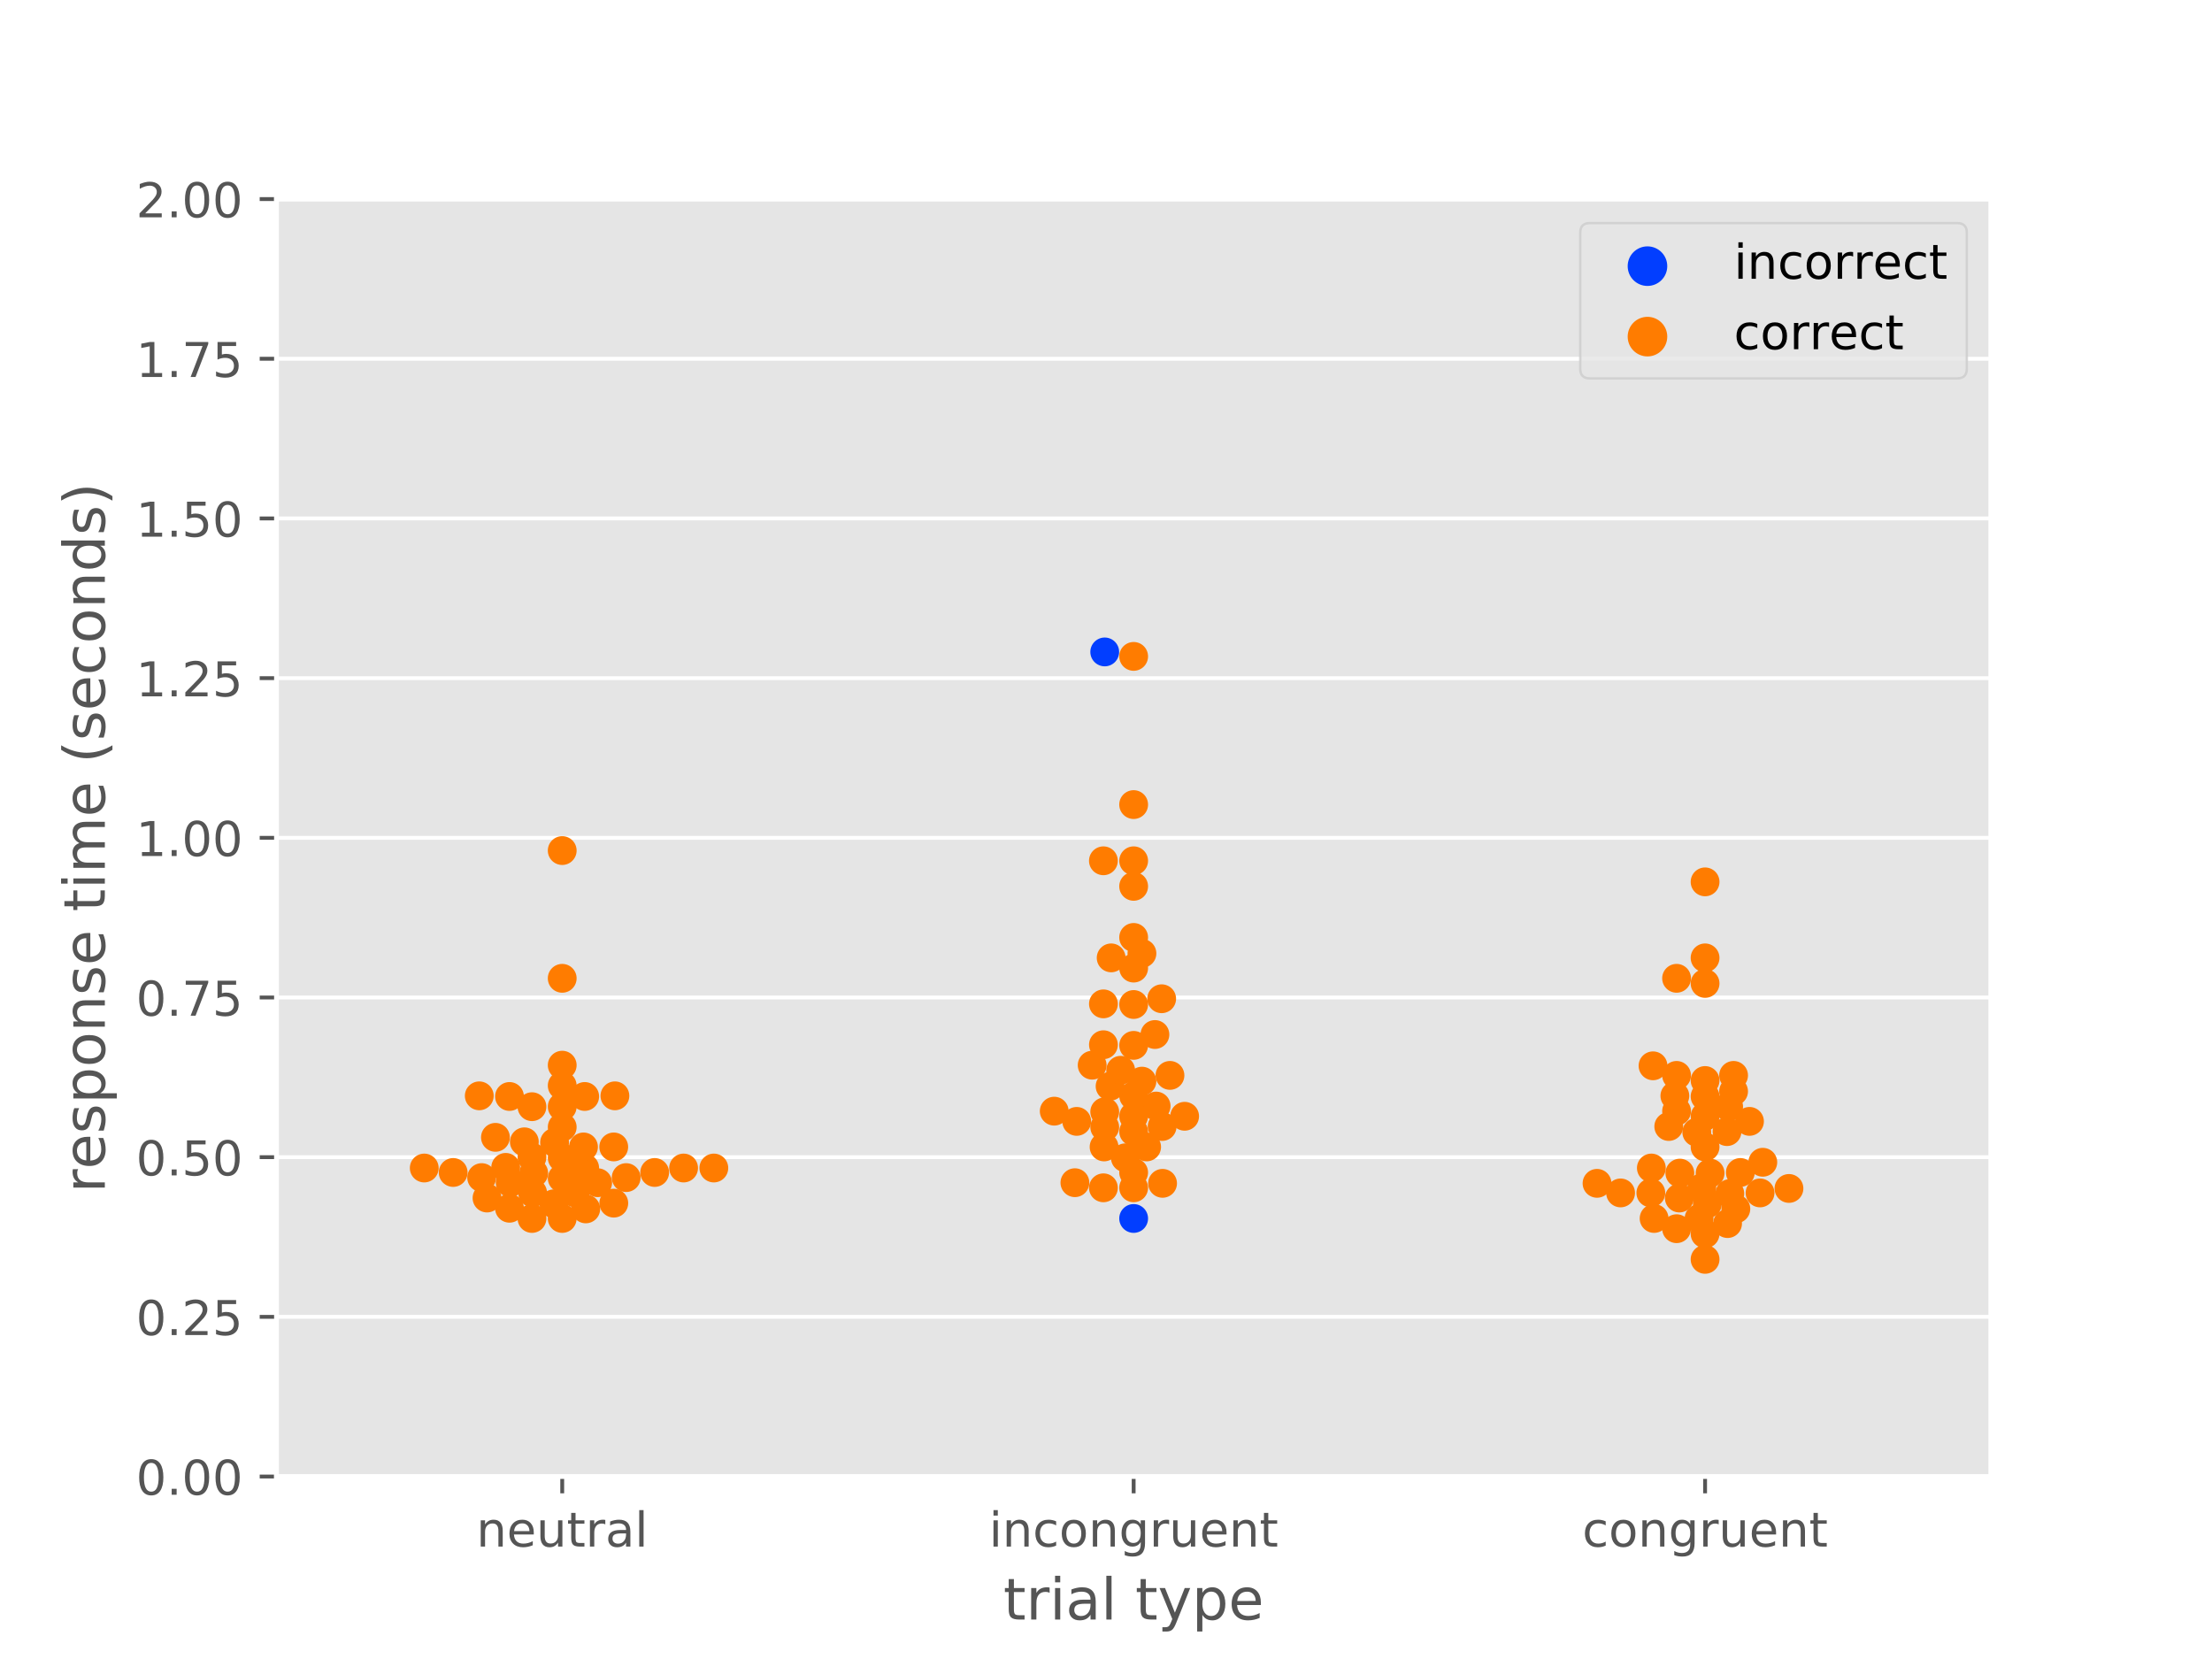 <?xml version="1.0" encoding="utf-8" standalone="no"?>
<!DOCTYPE svg PUBLIC "-//W3C//DTD SVG 1.1//EN"
  "http://www.w3.org/Graphics/SVG/1.1/DTD/svg11.dtd">
<!-- Created with matplotlib (https://matplotlib.org/) -->
<svg height="345.6pt" version="1.1" viewBox="0 0 460.8 345.6" width="460.8pt" xmlns="http://www.w3.org/2000/svg" xmlns:xlink="http://www.w3.org/1999/xlink">
 <defs>
  <style type="text/css">
*{stroke-linecap:butt;stroke-linejoin:round;}
  </style>
 </defs>
 <g id="figure_1">
  <g id="patch_1">
   <path d="M 0 345.6 
L 460.8 345.6 
L 460.8 0 
L 0 0 
z
" style="fill:#ffffff;"/>
  </g>
  <g id="axes_1">
   <g id="patch_2">
    <path d="M 57.6 307.584 
L 414.72 307.584 
L 414.72 41.472 
L 57.6 41.472 
z
" style="fill:#e5e5e5;"/>
   </g>
   <g id="matplotlib.axis_1">
    <g id="xtick_1">
     <g id="line2d_1">
      <defs>
       <path d="M 0 0 
L 0 3.5 
" id="m07c2ea50a4" style="stroke:#555555;stroke-width:0.8;"/>
      </defs>
      <g>
       <use style="fill:#555555;stroke:#555555;stroke-width:0.8;" x="117.12" xlink:href="#m07c2ea50a4" y="307.584"/>
      </g>
     </g>
     <g id="text_1">
      <!-- neutral -->
      <defs>
       <path d="M 54.891 33.016 
L 54.891 0 
L 45.906 0 
L 45.906 32.719 
Q 45.906 40.484 42.875 44.328 
Q 39.844 48.188 33.797 48.188 
Q 26.516 48.188 22.312 43.547 
Q 18.109 38.922 18.109 30.906 
L 18.109 0 
L 9.078 0 
L 9.078 54.688 
L 18.109 54.688 
L 18.109 46.188 
Q 21.344 51.125 25.703 53.562 
Q 30.078 56 35.797 56 
Q 45.219 56 50.047 50.172 
Q 54.891 44.344 54.891 33.016 
z
" id="DejaVuSans-110"/>
       <path d="M 56.203 29.594 
L 56.203 25.203 
L 14.891 25.203 
Q 15.484 15.922 20.484 11.062 
Q 25.484 6.203 34.422 6.203 
Q 39.594 6.203 44.453 7.469 
Q 49.312 8.734 54.109 11.281 
L 54.109 2.781 
Q 49.266 0.734 44.188 -0.344 
Q 39.109 -1.422 33.891 -1.422 
Q 20.797 -1.422 13.156 6.188 
Q 5.516 13.812 5.516 26.812 
Q 5.516 40.234 12.766 48.109 
Q 20.016 56 32.328 56 
Q 43.359 56 49.781 48.891 
Q 56.203 41.797 56.203 29.594 
z
M 47.219 32.234 
Q 47.125 39.594 43.094 43.984 
Q 39.062 48.391 32.422 48.391 
Q 24.906 48.391 20.391 44.141 
Q 15.875 39.891 15.188 32.172 
z
" id="DejaVuSans-101"/>
       <path d="M 8.5 21.578 
L 8.5 54.688 
L 17.484 54.688 
L 17.484 21.922 
Q 17.484 14.156 20.5 10.266 
Q 23.531 6.391 29.594 6.391 
Q 36.859 6.391 41.078 11.031 
Q 45.312 15.672 45.312 23.688 
L 45.312 54.688 
L 54.297 54.688 
L 54.297 0 
L 45.312 0 
L 45.312 8.406 
Q 42.047 3.422 37.719 1 
Q 33.406 -1.422 27.688 -1.422 
Q 18.266 -1.422 13.375 4.438 
Q 8.5 10.297 8.5 21.578 
z
M 31.109 56 
z
" id="DejaVuSans-117"/>
       <path d="M 18.312 70.219 
L 18.312 54.688 
L 36.812 54.688 
L 36.812 47.703 
L 18.312 47.703 
L 18.312 18.016 
Q 18.312 11.328 20.141 9.422 
Q 21.969 7.516 27.594 7.516 
L 36.812 7.516 
L 36.812 0 
L 27.594 0 
Q 17.188 0 13.234 3.875 
Q 9.281 7.766 9.281 18.016 
L 9.281 47.703 
L 2.688 47.703 
L 2.688 54.688 
L 9.281 54.688 
L 9.281 70.219 
z
" id="DejaVuSans-116"/>
       <path d="M 41.109 46.297 
Q 39.594 47.172 37.812 47.578 
Q 36.031 48 33.891 48 
Q 26.266 48 22.188 43.047 
Q 18.109 38.094 18.109 28.812 
L 18.109 0 
L 9.078 0 
L 9.078 54.688 
L 18.109 54.688 
L 18.109 46.188 
Q 20.953 51.172 25.484 53.578 
Q 30.031 56 36.531 56 
Q 37.453 56 38.578 55.875 
Q 39.703 55.766 41.062 55.516 
z
" id="DejaVuSans-114"/>
       <path d="M 34.281 27.484 
Q 23.391 27.484 19.188 25 
Q 14.984 22.516 14.984 16.5 
Q 14.984 11.719 18.141 8.906 
Q 21.297 6.109 26.703 6.109 
Q 34.188 6.109 38.703 11.406 
Q 43.219 16.703 43.219 25.484 
L 43.219 27.484 
z
M 52.203 31.203 
L 52.203 0 
L 43.219 0 
L 43.219 8.297 
Q 40.141 3.328 35.547 0.953 
Q 30.953 -1.422 24.312 -1.422 
Q 15.922 -1.422 10.953 3.297 
Q 6 8.016 6 15.922 
Q 6 25.141 12.172 29.828 
Q 18.359 34.516 30.609 34.516 
L 43.219 34.516 
L 43.219 35.406 
Q 43.219 41.609 39.141 45 
Q 35.062 48.391 27.688 48.391 
Q 23 48.391 18.547 47.266 
Q 14.109 46.141 10.016 43.891 
L 10.016 52.203 
Q 14.938 54.109 19.578 55.047 
Q 24.219 56 28.609 56 
Q 40.484 56 46.344 49.844 
Q 52.203 43.703 52.203 31.203 
z
" id="DejaVuSans-97"/>
       <path d="M 9.422 75.984 
L 18.406 75.984 
L 18.406 0 
L 9.422 0 
z
" id="DejaVuSans-108"/>
      </defs>
      <g style="fill:#555555;" transform="translate(99.237 322.182)scale(0.1 -0.1)">
       <use xlink:href="#DejaVuSans-110"/>
       <use x="63.379" xlink:href="#DejaVuSans-101"/>
       <use x="124.902" xlink:href="#DejaVuSans-117"/>
       <use x="188.281" xlink:href="#DejaVuSans-116"/>
       <use x="227.49" xlink:href="#DejaVuSans-114"/>
       <use x="268.604" xlink:href="#DejaVuSans-97"/>
       <use x="329.883" xlink:href="#DejaVuSans-108"/>
      </g>
     </g>
    </g>
    <g id="xtick_2">
     <g id="line2d_2">
      <g>
       <use style="fill:#555555;stroke:#555555;stroke-width:0.8;" x="236.16" xlink:href="#m07c2ea50a4" y="307.584"/>
      </g>
     </g>
     <g id="text_2">
      <!-- incongruent -->
      <defs>
       <path d="M 9.422 54.688 
L 18.406 54.688 
L 18.406 0 
L 9.422 0 
z
M 9.422 75.984 
L 18.406 75.984 
L 18.406 64.594 
L 9.422 64.594 
z
" id="DejaVuSans-105"/>
       <path d="M 48.781 52.594 
L 48.781 44.188 
Q 44.969 46.297 41.141 47.344 
Q 37.312 48.391 33.406 48.391 
Q 24.656 48.391 19.812 42.844 
Q 14.984 37.312 14.984 27.297 
Q 14.984 17.281 19.812 11.734 
Q 24.656 6.203 33.406 6.203 
Q 37.312 6.203 41.141 7.25 
Q 44.969 8.297 48.781 10.406 
L 48.781 2.094 
Q 45.016 0.344 40.984 -0.531 
Q 36.969 -1.422 32.422 -1.422 
Q 20.062 -1.422 12.781 6.344 
Q 5.516 14.109 5.516 27.297 
Q 5.516 40.672 12.859 48.328 
Q 20.219 56 33.016 56 
Q 37.156 56 41.109 55.141 
Q 45.062 54.297 48.781 52.594 
z
" id="DejaVuSans-99"/>
       <path d="M 30.609 48.391 
Q 23.391 48.391 19.188 42.75 
Q 14.984 37.109 14.984 27.297 
Q 14.984 17.484 19.156 11.844 
Q 23.344 6.203 30.609 6.203 
Q 37.797 6.203 41.984 11.859 
Q 46.188 17.531 46.188 27.297 
Q 46.188 37.016 41.984 42.703 
Q 37.797 48.391 30.609 48.391 
z
M 30.609 56 
Q 42.328 56 49.016 48.375 
Q 55.719 40.766 55.719 27.297 
Q 55.719 13.875 49.016 6.219 
Q 42.328 -1.422 30.609 -1.422 
Q 18.844 -1.422 12.172 6.219 
Q 5.516 13.875 5.516 27.297 
Q 5.516 40.766 12.172 48.375 
Q 18.844 56 30.609 56 
z
" id="DejaVuSans-111"/>
       <path d="M 45.406 27.984 
Q 45.406 37.75 41.375 43.109 
Q 37.359 48.484 30.078 48.484 
Q 22.859 48.484 18.828 43.109 
Q 14.797 37.75 14.797 27.984 
Q 14.797 18.266 18.828 12.891 
Q 22.859 7.516 30.078 7.516 
Q 37.359 7.516 41.375 12.891 
Q 45.406 18.266 45.406 27.984 
z
M 54.391 6.781 
Q 54.391 -7.172 48.188 -13.984 
Q 42 -20.797 29.203 -20.797 
Q 24.469 -20.797 20.266 -20.094 
Q 16.062 -19.391 12.109 -17.922 
L 12.109 -9.188 
Q 16.062 -11.328 19.922 -12.344 
Q 23.781 -13.375 27.781 -13.375 
Q 36.625 -13.375 41.016 -8.766 
Q 45.406 -4.156 45.406 5.172 
L 45.406 9.625 
Q 42.625 4.781 38.281 2.391 
Q 33.938 0 27.875 0 
Q 17.828 0 11.672 7.656 
Q 5.516 15.328 5.516 27.984 
Q 5.516 40.672 11.672 48.328 
Q 17.828 56 27.875 56 
Q 33.938 56 38.281 53.609 
Q 42.625 51.219 45.406 46.391 
L 45.406 54.688 
L 54.391 54.688 
z
" id="DejaVuSans-103"/>
      </defs>
      <g style="fill:#555555;" transform="translate(206.021 322.182)scale(0.1 -0.1)">
       <use xlink:href="#DejaVuSans-105"/>
       <use x="27.783" xlink:href="#DejaVuSans-110"/>
       <use x="91.162" xlink:href="#DejaVuSans-99"/>
       <use x="146.143" xlink:href="#DejaVuSans-111"/>
       <use x="207.324" xlink:href="#DejaVuSans-110"/>
       <use x="270.703" xlink:href="#DejaVuSans-103"/>
       <use x="334.18" xlink:href="#DejaVuSans-114"/>
       <use x="375.293" xlink:href="#DejaVuSans-117"/>
       <use x="438.672" xlink:href="#DejaVuSans-101"/>
       <use x="500.195" xlink:href="#DejaVuSans-110"/>
       <use x="563.574" xlink:href="#DejaVuSans-116"/>
      </g>
     </g>
    </g>
    <g id="xtick_3">
     <g id="line2d_3">
      <g>
       <use style="fill:#555555;stroke:#555555;stroke-width:0.8;" x="355.2" xlink:href="#m07c2ea50a4" y="307.584"/>
      </g>
     </g>
     <g id="text_3">
      <!-- congruent -->
      <g style="fill:#555555;" transform="translate(329.619 322.182)scale(0.1 -0.1)">
       <use xlink:href="#DejaVuSans-99"/>
       <use x="54.98" xlink:href="#DejaVuSans-111"/>
       <use x="116.162" xlink:href="#DejaVuSans-110"/>
       <use x="179.541" xlink:href="#DejaVuSans-103"/>
       <use x="243.018" xlink:href="#DejaVuSans-114"/>
       <use x="284.131" xlink:href="#DejaVuSans-117"/>
       <use x="347.51" xlink:href="#DejaVuSans-101"/>
       <use x="409.033" xlink:href="#DejaVuSans-110"/>
       <use x="472.412" xlink:href="#DejaVuSans-116"/>
      </g>
     </g>
    </g>
    <g id="text_4">
     <!-- trial type -->
     <defs>
      <path id="DejaVuSans-32"/>
      <path d="M 32.172 -5.078 
Q 28.375 -14.844 24.75 -17.812 
Q 21.141 -20.797 15.094 -20.797 
L 7.906 -20.797 
L 7.906 -13.281 
L 13.188 -13.281 
Q 16.891 -13.281 18.938 -11.516 
Q 21 -9.766 23.484 -3.219 
L 25.094 0.875 
L 2.984 54.688 
L 12.5 54.688 
L 29.594 11.922 
L 46.688 54.688 
L 56.203 54.688 
z
" id="DejaVuSans-121"/>
      <path d="M 18.109 8.203 
L 18.109 -20.797 
L 9.078 -20.797 
L 9.078 54.688 
L 18.109 54.688 
L 18.109 46.391 
Q 20.953 51.266 25.266 53.625 
Q 29.594 56 35.594 56 
Q 45.562 56 51.781 48.094 
Q 58.016 40.188 58.016 27.297 
Q 58.016 14.406 51.781 6.484 
Q 45.562 -1.422 35.594 -1.422 
Q 29.594 -1.422 25.266 0.953 
Q 20.953 3.328 18.109 8.203 
z
M 48.688 27.297 
Q 48.688 37.203 44.609 42.844 
Q 40.531 48.484 33.406 48.484 
Q 26.266 48.484 22.188 42.844 
Q 18.109 37.203 18.109 27.297 
Q 18.109 17.391 22.188 11.75 
Q 26.266 6.109 33.406 6.109 
Q 40.531 6.109 44.609 11.75 
Q 48.688 17.391 48.688 27.297 
z
" id="DejaVuSans-112"/>
     </defs>
     <g style="fill:#555555;" transform="translate(209.019 337.38)scale(0.12 -0.12)">
      <use xlink:href="#DejaVuSans-116"/>
      <use x="39.209" xlink:href="#DejaVuSans-114"/>
      <use x="80.322" xlink:href="#DejaVuSans-105"/>
      <use x="108.105" xlink:href="#DejaVuSans-97"/>
      <use x="169.385" xlink:href="#DejaVuSans-108"/>
      <use x="197.168" xlink:href="#DejaVuSans-32"/>
      <use x="228.955" xlink:href="#DejaVuSans-116"/>
      <use x="268.164" xlink:href="#DejaVuSans-121"/>
      <use x="327.344" xlink:href="#DejaVuSans-112"/>
      <use x="390.82" xlink:href="#DejaVuSans-101"/>
     </g>
    </g>
   </g>
   <g id="matplotlib.axis_2">
    <g id="ytick_1">
     <g id="line2d_4">
      <path clip-path="url(#pfb483f181b)" d="M 57.6 307.584 
L 414.72 307.584 
" style="fill:none;stroke:#ffffff;stroke-linecap:square;stroke-width:0.8;"/>
     </g>
     <g id="line2d_5">
      <defs>
       <path d="M 0 0 
L -3.5 0 
" id="m5b59334e2a" style="stroke:#555555;stroke-width:0.8;"/>
      </defs>
      <g>
       <use style="fill:#555555;stroke:#555555;stroke-width:0.8;" x="57.6" xlink:href="#m5b59334e2a" y="307.584"/>
      </g>
     </g>
     <g id="text_5">
      <!-- 0.00 -->
      <defs>
       <path d="M 31.781 66.406 
Q 24.172 66.406 20.328 58.906 
Q 16.5 51.422 16.5 36.375 
Q 16.5 21.391 20.328 13.891 
Q 24.172 6.391 31.781 6.391 
Q 39.453 6.391 43.281 13.891 
Q 47.125 21.391 47.125 36.375 
Q 47.125 51.422 43.281 58.906 
Q 39.453 66.406 31.781 66.406 
z
M 31.781 74.219 
Q 44.047 74.219 50.516 64.516 
Q 56.984 54.828 56.984 36.375 
Q 56.984 17.969 50.516 8.266 
Q 44.047 -1.422 31.781 -1.422 
Q 19.531 -1.422 13.062 8.266 
Q 6.594 17.969 6.594 36.375 
Q 6.594 54.828 13.062 64.516 
Q 19.531 74.219 31.781 74.219 
z
" id="DejaVuSans-48"/>
       <path d="M 10.688 12.406 
L 21 12.406 
L 21 0 
L 10.688 0 
z
" id="DejaVuSans-46"/>
      </defs>
      <g style="fill:#555555;" transform="translate(28.334 311.383)scale(0.1 -0.1)">
       <use xlink:href="#DejaVuSans-48"/>
       <use x="63.623" xlink:href="#DejaVuSans-46"/>
       <use x="95.41" xlink:href="#DejaVuSans-48"/>
       <use x="159.033" xlink:href="#DejaVuSans-48"/>
      </g>
     </g>
    </g>
    <g id="ytick_2">
     <g id="line2d_6">
      <path clip-path="url(#pfb483f181b)" d="M 57.6 274.32 
L 414.72 274.32 
" style="fill:none;stroke:#ffffff;stroke-linecap:square;stroke-width:0.8;"/>
     </g>
     <g id="line2d_7">
      <g>
       <use style="fill:#555555;stroke:#555555;stroke-width:0.8;" x="57.6" xlink:href="#m5b59334e2a" y="274.32"/>
      </g>
     </g>
     <g id="text_6">
      <!-- 0.25 -->
      <defs>
       <path d="M 19.188 8.297 
L 53.609 8.297 
L 53.609 0 
L 7.328 0 
L 7.328 8.297 
Q 12.938 14.109 22.625 23.891 
Q 32.328 33.688 34.812 36.531 
Q 39.547 41.844 41.422 45.531 
Q 43.312 49.219 43.312 52.781 
Q 43.312 58.594 39.234 62.25 
Q 35.156 65.922 28.609 65.922 
Q 23.969 65.922 18.812 64.312 
Q 13.672 62.703 7.812 59.422 
L 7.812 69.391 
Q 13.766 71.781 18.938 73 
Q 24.125 74.219 28.422 74.219 
Q 39.75 74.219 46.484 68.547 
Q 53.219 62.891 53.219 53.422 
Q 53.219 48.922 51.531 44.891 
Q 49.859 40.875 45.406 35.406 
Q 44.188 33.984 37.641 27.219 
Q 31.109 20.453 19.188 8.297 
z
" id="DejaVuSans-50"/>
       <path d="M 10.797 72.906 
L 49.516 72.906 
L 49.516 64.594 
L 19.828 64.594 
L 19.828 46.734 
Q 21.969 47.469 24.109 47.828 
Q 26.266 48.188 28.422 48.188 
Q 40.625 48.188 47.75 41.5 
Q 54.891 34.812 54.891 23.391 
Q 54.891 11.625 47.562 5.094 
Q 40.234 -1.422 26.906 -1.422 
Q 22.312 -1.422 17.547 -0.641 
Q 12.797 0.141 7.719 1.703 
L 7.719 11.625 
Q 12.109 9.234 16.797 8.062 
Q 21.484 6.891 26.703 6.891 
Q 35.156 6.891 40.078 11.328 
Q 45.016 15.766 45.016 23.391 
Q 45.016 31 40.078 35.438 
Q 35.156 39.891 26.703 39.891 
Q 22.75 39.891 18.812 39.016 
Q 14.891 38.141 10.797 36.281 
z
" id="DejaVuSans-53"/>
      </defs>
      <g style="fill:#555555;" transform="translate(28.334 278.119)scale(0.1 -0.1)">
       <use xlink:href="#DejaVuSans-48"/>
       <use x="63.623" xlink:href="#DejaVuSans-46"/>
       <use x="95.41" xlink:href="#DejaVuSans-50"/>
       <use x="159.033" xlink:href="#DejaVuSans-53"/>
      </g>
     </g>
    </g>
    <g id="ytick_3">
     <g id="line2d_8">
      <path clip-path="url(#pfb483f181b)" d="M 57.6 241.056 
L 414.72 241.056 
" style="fill:none;stroke:#ffffff;stroke-linecap:square;stroke-width:0.8;"/>
     </g>
     <g id="line2d_9">
      <g>
       <use style="fill:#555555;stroke:#555555;stroke-width:0.8;" x="57.6" xlink:href="#m5b59334e2a" y="241.056"/>
      </g>
     </g>
     <g id="text_7">
      <!-- 0.50 -->
      <g style="fill:#555555;" transform="translate(28.334 244.855)scale(0.1 -0.1)">
       <use xlink:href="#DejaVuSans-48"/>
       <use x="63.623" xlink:href="#DejaVuSans-46"/>
       <use x="95.41" xlink:href="#DejaVuSans-53"/>
       <use x="159.033" xlink:href="#DejaVuSans-48"/>
      </g>
     </g>
    </g>
    <g id="ytick_4">
     <g id="line2d_10">
      <path clip-path="url(#pfb483f181b)" d="M 57.6 207.792 
L 414.72 207.792 
" style="fill:none;stroke:#ffffff;stroke-linecap:square;stroke-width:0.8;"/>
     </g>
     <g id="line2d_11">
      <g>
       <use style="fill:#555555;stroke:#555555;stroke-width:0.8;" x="57.6" xlink:href="#m5b59334e2a" y="207.792"/>
      </g>
     </g>
     <g id="text_8">
      <!-- 0.75 -->
      <defs>
       <path d="M 8.203 72.906 
L 55.078 72.906 
L 55.078 68.703 
L 28.609 0 
L 18.312 0 
L 43.219 64.594 
L 8.203 64.594 
z
" id="DejaVuSans-55"/>
      </defs>
      <g style="fill:#555555;" transform="translate(28.334 211.591)scale(0.1 -0.1)">
       <use xlink:href="#DejaVuSans-48"/>
       <use x="63.623" xlink:href="#DejaVuSans-46"/>
       <use x="95.41" xlink:href="#DejaVuSans-55"/>
       <use x="159.033" xlink:href="#DejaVuSans-53"/>
      </g>
     </g>
    </g>
    <g id="ytick_5">
     <g id="line2d_12">
      <path clip-path="url(#pfb483f181b)" d="M 57.6 174.528 
L 414.72 174.528 
" style="fill:none;stroke:#ffffff;stroke-linecap:square;stroke-width:0.8;"/>
     </g>
     <g id="line2d_13">
      <g>
       <use style="fill:#555555;stroke:#555555;stroke-width:0.8;" x="57.6" xlink:href="#m5b59334e2a" y="174.528"/>
      </g>
     </g>
     <g id="text_9">
      <!-- 1.00 -->
      <defs>
       <path d="M 12.406 8.297 
L 28.516 8.297 
L 28.516 63.922 
L 10.984 60.406 
L 10.984 69.391 
L 28.422 72.906 
L 38.281 72.906 
L 38.281 8.297 
L 54.391 8.297 
L 54.391 0 
L 12.406 0 
z
" id="DejaVuSans-49"/>
      </defs>
      <g style="fill:#555555;" transform="translate(28.334 178.327)scale(0.1 -0.1)">
       <use xlink:href="#DejaVuSans-49"/>
       <use x="63.623" xlink:href="#DejaVuSans-46"/>
       <use x="95.41" xlink:href="#DejaVuSans-48"/>
       <use x="159.033" xlink:href="#DejaVuSans-48"/>
      </g>
     </g>
    </g>
    <g id="ytick_6">
     <g id="line2d_14">
      <path clip-path="url(#pfb483f181b)" d="M 57.6 141.264 
L 414.72 141.264 
" style="fill:none;stroke:#ffffff;stroke-linecap:square;stroke-width:0.8;"/>
     </g>
     <g id="line2d_15">
      <g>
       <use style="fill:#555555;stroke:#555555;stroke-width:0.8;" x="57.6" xlink:href="#m5b59334e2a" y="141.264"/>
      </g>
     </g>
     <g id="text_10">
      <!-- 1.25 -->
      <g style="fill:#555555;" transform="translate(28.334 145.063)scale(0.1 -0.1)">
       <use xlink:href="#DejaVuSans-49"/>
       <use x="63.623" xlink:href="#DejaVuSans-46"/>
       <use x="95.41" xlink:href="#DejaVuSans-50"/>
       <use x="159.033" xlink:href="#DejaVuSans-53"/>
      </g>
     </g>
    </g>
    <g id="ytick_7">
     <g id="line2d_16">
      <path clip-path="url(#pfb483f181b)" d="M 57.6 108 
L 414.72 108 
" style="fill:none;stroke:#ffffff;stroke-linecap:square;stroke-width:0.8;"/>
     </g>
     <g id="line2d_17">
      <g>
       <use style="fill:#555555;stroke:#555555;stroke-width:0.8;" x="57.6" xlink:href="#m5b59334e2a" y="108"/>
      </g>
     </g>
     <g id="text_11">
      <!-- 1.50 -->
      <g style="fill:#555555;" transform="translate(28.334 111.799)scale(0.1 -0.1)">
       <use xlink:href="#DejaVuSans-49"/>
       <use x="63.623" xlink:href="#DejaVuSans-46"/>
       <use x="95.41" xlink:href="#DejaVuSans-53"/>
       <use x="159.033" xlink:href="#DejaVuSans-48"/>
      </g>
     </g>
    </g>
    <g id="ytick_8">
     <g id="line2d_18">
      <path clip-path="url(#pfb483f181b)" d="M 57.6 74.736 
L 414.72 74.736 
" style="fill:none;stroke:#ffffff;stroke-linecap:square;stroke-width:0.8;"/>
     </g>
     <g id="line2d_19">
      <g>
       <use style="fill:#555555;stroke:#555555;stroke-width:0.8;" x="57.6" xlink:href="#m5b59334e2a" y="74.736"/>
      </g>
     </g>
     <g id="text_12">
      <!-- 1.75 -->
      <g style="fill:#555555;" transform="translate(28.334 78.535)scale(0.1 -0.1)">
       <use xlink:href="#DejaVuSans-49"/>
       <use x="63.623" xlink:href="#DejaVuSans-46"/>
       <use x="95.41" xlink:href="#DejaVuSans-55"/>
       <use x="159.033" xlink:href="#DejaVuSans-53"/>
      </g>
     </g>
    </g>
    <g id="ytick_9">
     <g id="line2d_20">
      <path clip-path="url(#pfb483f181b)" d="M 57.6 41.472 
L 414.72 41.472 
" style="fill:none;stroke:#ffffff;stroke-linecap:square;stroke-width:0.8;"/>
     </g>
     <g id="line2d_21">
      <g>
       <use style="fill:#555555;stroke:#555555;stroke-width:0.8;" x="57.6" xlink:href="#m5b59334e2a" y="41.472"/>
      </g>
     </g>
     <g id="text_13">
      <!-- 2.00 -->
      <g style="fill:#555555;" transform="translate(28.334 45.271)scale(0.1 -0.1)">
       <use xlink:href="#DejaVuSans-50"/>
       <use x="63.623" xlink:href="#DejaVuSans-46"/>
       <use x="95.41" xlink:href="#DejaVuSans-48"/>
       <use x="159.033" xlink:href="#DejaVuSans-48"/>
      </g>
     </g>
    </g>
    <g id="text_14">
     <!-- response time (seconds) -->
     <defs>
      <path d="M 44.281 53.078 
L 44.281 44.578 
Q 40.484 46.531 36.375 47.5 
Q 32.281 48.484 27.875 48.484 
Q 21.188 48.484 17.844 46.438 
Q 14.5 44.391 14.5 40.281 
Q 14.5 37.156 16.891 35.375 
Q 19.281 33.594 26.516 31.984 
L 29.594 31.297 
Q 39.156 29.25 43.188 25.516 
Q 47.219 21.781 47.219 15.094 
Q 47.219 7.469 41.188 3.016 
Q 35.156 -1.422 24.609 -1.422 
Q 20.219 -1.422 15.453 -0.562 
Q 10.688 0.297 5.422 2 
L 5.422 11.281 
Q 10.406 8.688 15.234 7.391 
Q 20.062 6.109 24.812 6.109 
Q 31.156 6.109 34.562 8.281 
Q 37.984 10.453 37.984 14.406 
Q 37.984 18.062 35.516 20.016 
Q 33.062 21.969 24.703 23.781 
L 21.578 24.516 
Q 13.234 26.266 9.516 29.906 
Q 5.812 33.547 5.812 39.891 
Q 5.812 47.609 11.281 51.797 
Q 16.75 56 26.812 56 
Q 31.781 56 36.172 55.266 
Q 40.578 54.547 44.281 53.078 
z
" id="DejaVuSans-115"/>
      <path d="M 52 44.188 
Q 55.375 50.25 60.062 53.125 
Q 64.75 56 71.094 56 
Q 79.641 56 84.281 50.016 
Q 88.922 44.047 88.922 33.016 
L 88.922 0 
L 79.891 0 
L 79.891 32.719 
Q 79.891 40.578 77.094 44.375 
Q 74.312 48.188 68.609 48.188 
Q 61.625 48.188 57.562 43.547 
Q 53.516 38.922 53.516 30.906 
L 53.516 0 
L 44.484 0 
L 44.484 32.719 
Q 44.484 40.625 41.703 44.406 
Q 38.922 48.188 33.109 48.188 
Q 26.219 48.188 22.156 43.531 
Q 18.109 38.875 18.109 30.906 
L 18.109 0 
L 9.078 0 
L 9.078 54.688 
L 18.109 54.688 
L 18.109 46.188 
Q 21.188 51.219 25.484 53.609 
Q 29.781 56 35.688 56 
Q 41.656 56 45.828 52.969 
Q 50 49.953 52 44.188 
z
" id="DejaVuSans-109"/>
      <path d="M 31 75.875 
Q 24.469 64.656 21.281 53.656 
Q 18.109 42.672 18.109 31.391 
Q 18.109 20.125 21.312 9.062 
Q 24.516 -2 31 -13.188 
L 23.188 -13.188 
Q 15.875 -1.703 12.234 9.375 
Q 8.594 20.453 8.594 31.391 
Q 8.594 42.281 12.203 53.312 
Q 15.828 64.359 23.188 75.875 
z
" id="DejaVuSans-40"/>
      <path d="M 45.406 46.391 
L 45.406 75.984 
L 54.391 75.984 
L 54.391 0 
L 45.406 0 
L 45.406 8.203 
Q 42.578 3.328 38.25 0.953 
Q 33.938 -1.422 27.875 -1.422 
Q 17.969 -1.422 11.734 6.484 
Q 5.516 14.406 5.516 27.297 
Q 5.516 40.188 11.734 48.094 
Q 17.969 56 27.875 56 
Q 33.938 56 38.25 53.625 
Q 42.578 51.266 45.406 46.391 
z
M 14.797 27.297 
Q 14.797 17.391 18.875 11.75 
Q 22.953 6.109 30.078 6.109 
Q 37.203 6.109 41.297 11.75 
Q 45.406 17.391 45.406 27.297 
Q 45.406 37.203 41.297 42.844 
Q 37.203 48.484 30.078 48.484 
Q 22.953 48.484 18.875 42.844 
Q 14.797 37.203 14.797 27.297 
z
" id="DejaVuSans-100"/>
      <path d="M 8.016 75.875 
L 15.828 75.875 
Q 23.141 64.359 26.781 53.312 
Q 30.422 42.281 30.422 31.391 
Q 30.422 20.453 26.781 9.375 
Q 23.141 -1.703 15.828 -13.188 
L 8.016 -13.188 
Q 14.5 -2 17.703 9.062 
Q 20.906 20.125 20.906 31.391 
Q 20.906 42.672 17.703 53.656 
Q 14.5 64.656 8.016 75.875 
z
" id="DejaVuSans-41"/>
     </defs>
     <g style="fill:#555555;" transform="translate(21.839 248.486)rotate(-90)scale(0.12 -0.12)">
      <use xlink:href="#DejaVuSans-114"/>
      <use x="41.082" xlink:href="#DejaVuSans-101"/>
      <use x="102.605" xlink:href="#DejaVuSans-115"/>
      <use x="154.705" xlink:href="#DejaVuSans-112"/>
      <use x="218.182" xlink:href="#DejaVuSans-111"/>
      <use x="279.363" xlink:href="#DejaVuSans-110"/>
      <use x="342.742" xlink:href="#DejaVuSans-115"/>
      <use x="394.842" xlink:href="#DejaVuSans-101"/>
      <use x="456.365" xlink:href="#DejaVuSans-32"/>
      <use x="488.152" xlink:href="#DejaVuSans-116"/>
      <use x="527.361" xlink:href="#DejaVuSans-105"/>
      <use x="555.145" xlink:href="#DejaVuSans-109"/>
      <use x="652.557" xlink:href="#DejaVuSans-101"/>
      <use x="714.08" xlink:href="#DejaVuSans-32"/>
      <use x="745.867" xlink:href="#DejaVuSans-40"/>
      <use x="784.881" xlink:href="#DejaVuSans-115"/>
      <use x="836.98" xlink:href="#DejaVuSans-101"/>
      <use x="898.504" xlink:href="#DejaVuSans-99"/>
      <use x="953.484" xlink:href="#DejaVuSans-111"/>
      <use x="1014.666" xlink:href="#DejaVuSans-110"/>
      <use x="1078.045" xlink:href="#DejaVuSans-100"/>
      <use x="1141.521" xlink:href="#DejaVuSans-115"/>
      <use x="1193.621" xlink:href="#DejaVuSans-41"/>
     </g>
    </g>
   </g>
   <g id="PathCollection_1"/>
   <g id="PathCollection_2"/>
   <g id="patch_3">
    <path d="M 57.6 307.584 
L 57.6 41.472 
" style="fill:none;stroke:#ffffff;stroke-linecap:square;stroke-linejoin:miter;"/>
   </g>
   <g id="patch_4">
    <path d="M 414.72 307.584 
L 414.72 41.472 
" style="fill:none;stroke:#ffffff;stroke-linecap:square;stroke-linejoin:miter;"/>
   </g>
   <g id="patch_5">
    <path d="M 57.6 307.584 
L 414.72 307.584 
" style="fill:none;stroke:#ffffff;stroke-linecap:square;stroke-linejoin:miter;"/>
   </g>
   <g id="patch_6">
    <path d="M 57.6 41.472 
L 414.72 41.472 
" style="fill:none;stroke:#ffffff;stroke-linecap:square;stroke-linejoin:miter;"/>
   </g>
   <g id="PathCollection_3">
    <defs>
     <path d="M 0 3 
C 0.796 3 1.559 2.684 2.121 2.121 
C 2.684 1.559 3 0.796 3 0 
C 3 -0.796 2.684 -1.559 2.121 -2.121 
C 1.559 -2.684 0.796 -3 0 -3 
C -0.796 -3 -1.559 -2.684 -2.121 -2.121 
C -2.684 -1.559 -3 -0.796 -3 0 
C -3 0.796 -2.684 1.559 -2.121 2.121 
C -1.559 2.684 -0.796 3 0 3 
z
" id="C0_0_b1b68a35f0"/>
    </defs>
    <g clip-path="url(#pfb483f181b)">
     <use style="fill:#ff7c00;" x="117.12" xlink:href="#C0_0_b1b68a35f0" y="253.829"/>
    </g>
    <g clip-path="url(#pfb483f181b)">
     <use style="fill:#ff7c00;" x="110.82" xlink:href="#C0_0_b1b68a35f0" y="253.829"/>
    </g>
    <g clip-path="url(#pfb483f181b)">
     <use style="fill:#ff7c00;" x="122.027" xlink:href="#C0_0_b1b68a35f0" y="251.834"/>
    </g>
    <g clip-path="url(#pfb483f181b)">
     <use style="fill:#ff7c00;" x="106.137" xlink:href="#C0_0_b1b68a35f0" y="251.7"/>
    </g>
    <g clip-path="url(#pfb483f181b)">
     <use style="fill:#ff7c00;" x="115.392" xlink:href="#C0_0_b1b68a35f0" y="250.769"/>
    </g>
    <g clip-path="url(#pfb483f181b)">
     <use style="fill:#ff7c00;" x="127.864" xlink:href="#C0_0_b1b68a35f0" y="250.636"/>
    </g>
    <g clip-path="url(#pfb483f181b)">
     <use style="fill:#ff7c00;" x="101.455" xlink:href="#C0_0_b1b68a35f0" y="249.572"/>
    </g>
    <g clip-path="url(#pfb483f181b)">
     <use style="fill:#ff7c00;" x="119.824" xlink:href="#C0_0_b1b68a35f0" y="248.507"/>
    </g>
    <g clip-path="url(#pfb483f181b)">
     <use style="fill:#ff7c00;" x="110.961" xlink:href="#C0_0_b1b68a35f0" y="248.507"/>
    </g>
    <g clip-path="url(#pfb483f181b)">
     <use style="fill:#ff7c00;" x="124.506" xlink:href="#C0_0_b1b68a35f0" y="246.378"/>
    </g>
    <g clip-path="url(#pfb483f181b)">
     <use style="fill:#ff7c00;" x="106.278" xlink:href="#C0_0_b1b68a35f0" y="246.378"/>
    </g>
    <g clip-path="url(#pfb483f181b)">
     <use style="fill:#ff7c00;" x="117.12" xlink:href="#C0_0_b1b68a35f0" y="245.447"/>
    </g>
    <g clip-path="url(#pfb483f181b)">
     <use style="fill:#ff7c00;" x="130.444" xlink:href="#C0_0_b1b68a35f0" y="245.314"/>
    </g>
    <g clip-path="url(#pfb483f181b)">
     <use style="fill:#ff7c00;" x="100.341" xlink:href="#C0_0_b1b68a35f0" y="245.314"/>
    </g>
    <g clip-path="url(#pfb483f181b)">
     <use style="fill:#ff7c00;" x="111.185" xlink:href="#C0_0_b1b68a35f0" y="244.382"/>
    </g>
    <g clip-path="url(#pfb483f181b)">
     <use style="fill:#ff7c00;" x="136.381" xlink:href="#C0_0_b1b68a35f0" y="244.249"/>
    </g>
    <g clip-path="url(#pfb483f181b)">
     <use style="fill:#ff7c00;" x="94.404" xlink:href="#C0_0_b1b68a35f0" y="244.249"/>
    </g>
    <g clip-path="url(#pfb483f181b)">
     <use style="fill:#ff7c00;" x="121.803" xlink:href="#C0_0_b1b68a35f0" y="243.318"/>
    </g>
    <g clip-path="url(#pfb483f181b)">
     <use style="fill:#ff7c00;" x="142.405" xlink:href="#C0_0_b1b68a35f0" y="243.318"/>
    </g>
    <g clip-path="url(#pfb483f181b)">
     <use style="fill:#ff7c00;" x="88.38" xlink:href="#C0_0_b1b68a35f0" y="243.318"/>
    </g>
    <g clip-path="url(#pfb483f181b)">
     <use style="fill:#ff7c00;" x="148.705" xlink:href="#C0_0_b1b68a35f0" y="243.318"/>
    </g>
    <g clip-path="url(#pfb483f181b)">
     <use style="fill:#ff7c00;" x="105.348" xlink:href="#C0_0_b1b68a35f0" y="243.185"/>
    </g>
    <g clip-path="url(#pfb483f181b)">
     <use style="fill:#ff7c00;" x="117.12" xlink:href="#C0_0_b1b68a35f0" y="241.189"/>
    </g>
    <g clip-path="url(#pfb483f181b)">
     <use style="fill:#ff7c00;" x="110.826" xlink:href="#C0_0_b1b68a35f0" y="241.056"/>
    </g>
    <g clip-path="url(#pfb483f181b)">
     <use style="fill:#ff7c00;" x="121.551" xlink:href="#C0_0_b1b68a35f0" y="238.927"/>
    </g>
    <g clip-path="url(#pfb483f181b)">
     <use style="fill:#ff7c00;" x="127.851" xlink:href="#C0_0_b1b68a35f0" y="238.927"/>
    </g>
    <g clip-path="url(#pfb483f181b)">
     <use style="fill:#ff7c00;" x="115.527" xlink:href="#C0_0_b1b68a35f0" y="237.996"/>
    </g>
    <g clip-path="url(#pfb483f181b)">
     <use style="fill:#ff7c00;" x="109.233" xlink:href="#C0_0_b1b68a35f0" y="237.863"/>
    </g>
    <g clip-path="url(#pfb483f181b)">
     <use style="fill:#ff7c00;" x="103.209" xlink:href="#C0_0_b1b68a35f0" y="236.931"/>
    </g>
    <g clip-path="url(#pfb483f181b)">
     <use style="fill:#ff7c00;" x="117.12" xlink:href="#C0_0_b1b68a35f0" y="234.802"/>
    </g>
    <g clip-path="url(#pfb483f181b)">
     <use style="fill:#ff7c00;" x="117.12" xlink:href="#C0_0_b1b68a35f0" y="230.545"/>
    </g>
    <g clip-path="url(#pfb483f181b)">
     <use style="fill:#ff7c00;" x="110.82" xlink:href="#C0_0_b1b68a35f0" y="230.545"/>
    </g>
    <g clip-path="url(#pfb483f181b)">
     <use style="fill:#ff7c00;" x="121.803" xlink:href="#C0_0_b1b68a35f0" y="228.416"/>
    </g>
    <g clip-path="url(#pfb483f181b)">
     <use style="fill:#ff7c00;" x="106.137" xlink:href="#C0_0_b1b68a35f0" y="228.416"/>
    </g>
    <g clip-path="url(#pfb483f181b)">
     <use style="fill:#ff7c00;" x="128.097" xlink:href="#C0_0_b1b68a35f0" y="228.283"/>
    </g>
    <g clip-path="url(#pfb483f181b)">
     <use style="fill:#ff7c00;" x="99.843" xlink:href="#C0_0_b1b68a35f0" y="228.283"/>
    </g>
    <g clip-path="url(#pfb483f181b)">
     <use style="fill:#ff7c00;" x="117.12" xlink:href="#C0_0_b1b68a35f0" y="226.154"/>
    </g>
    <g clip-path="url(#pfb483f181b)">
     <use style="fill:#ff7c00;" x="117.12" xlink:href="#C0_0_b1b68a35f0" y="221.896"/>
    </g>
    <g clip-path="url(#pfb483f181b)">
     <use style="fill:#ff7c00;" x="117.12" xlink:href="#C0_0_b1b68a35f0" y="203.8"/>
    </g>
    <g clip-path="url(#pfb483f181b)">
     <use style="fill:#ff7c00;" x="117.12" xlink:href="#C0_0_b1b68a35f0" y="177.189"/>
    </g>
   </g>
   <g id="PathCollection_4">
    <defs>
     <path d="M 0 3 
C 0.796 3 1.559 2.684 2.121 2.121 
C 2.684 1.559 3 0.796 3 0 
C 3 -0.796 2.684 -1.559 2.121 -2.121 
C 1.559 -2.684 0.796 -3 0 -3 
C -0.796 -3 -1.559 -2.684 -2.121 -2.121 
C -2.684 -1.559 -3 -0.796 -3 0 
C -3 0.796 -2.684 1.559 -2.121 2.121 
C -1.559 2.684 -0.796 3 0 3 
z
" id="C1_0_d6e9eb5a70"/>
    </defs>
    <g clip-path="url(#pfb483f181b)">
     <use style="fill:#023eff;" x="236.16" xlink:href="#C1_0_d6e9eb5a70" y="253.829"/>
    </g>
    <g clip-path="url(#pfb483f181b)">
     <use style="fill:#ff7c00;" x="236.16" xlink:href="#C1_0_d6e9eb5a70" y="247.443"/>
    </g>
    <g clip-path="url(#pfb483f181b)">
     <use style="fill:#ff7c00;" x="229.86" xlink:href="#C1_0_d6e9eb5a70" y="247.443"/>
    </g>
    <g clip-path="url(#pfb483f181b)">
     <use style="fill:#ff7c00;" x="242.184" xlink:href="#C1_0_d6e9eb5a70" y="246.511"/>
    </g>
    <g clip-path="url(#pfb483f181b)">
     <use style="fill:#ff7c00;" x="223.923" xlink:href="#C1_0_d6e9eb5a70" y="246.378"/>
    </g>
    <g clip-path="url(#pfb483f181b)">
     <use style="fill:#ff7c00;" x="236.16" xlink:href="#C1_0_d6e9eb5a70" y="244.249"/>
    </g>
    <g clip-path="url(#pfb483f181b)">
     <use style="fill:#ff7c00;" x="234.432" xlink:href="#C1_0_d6e9eb5a70" y="241.189"/>
    </g>
    <g clip-path="url(#pfb483f181b)">
     <use style="fill:#ff7c00;" x="238.864" xlink:href="#C1_0_d6e9eb5a70" y="238.927"/>
    </g>
    <g clip-path="url(#pfb483f181b)">
     <use style="fill:#ff7c00;" x="230.001" xlink:href="#C1_0_d6e9eb5a70" y="238.927"/>
    </g>
    <g clip-path="url(#pfb483f181b)">
     <use style="fill:#ff7c00;" x="236.16" xlink:href="#C1_0_d6e9eb5a70" y="235.734"/>
    </g>
    <g clip-path="url(#pfb483f181b)">
     <use style="fill:#ff7c00;" x="230.136" xlink:href="#C1_0_d6e9eb5a70" y="234.802"/>
    </g>
    <g clip-path="url(#pfb483f181b)">
     <use style="fill:#ff7c00;" x="242.097" xlink:href="#C1_0_d6e9eb5a70" y="234.669"/>
    </g>
    <g clip-path="url(#pfb483f181b)">
     <use style="fill:#ff7c00;" x="224.299" xlink:href="#C1_0_d6e9eb5a70" y="233.605"/>
    </g>
    <g clip-path="url(#pfb483f181b)">
     <use style="fill:#ff7c00;" x="236.16" xlink:href="#C1_0_d6e9eb5a70" y="232.54"/>
    </g>
    <g clip-path="url(#pfb483f181b)">
     <use style="fill:#ff7c00;" x="246.78" xlink:href="#C1_0_d6e9eb5a70" y="232.54"/>
    </g>
    <g clip-path="url(#pfb483f181b)">
     <use style="fill:#ff7c00;" x="230.136" xlink:href="#C1_0_d6e9eb5a70" y="231.609"/>
    </g>
    <g clip-path="url(#pfb483f181b)">
     <use style="fill:#ff7c00;" x="219.616" xlink:href="#C1_0_d6e9eb5a70" y="231.476"/>
    </g>
    <g clip-path="url(#pfb483f181b)">
     <use style="fill:#ff7c00;" x="240.843" xlink:href="#C1_0_d6e9eb5a70" y="230.412"/>
    </g>
    <g clip-path="url(#pfb483f181b)">
     <use style="fill:#ff7c00;" x="236.16" xlink:href="#C1_0_d6e9eb5a70" y="228.283"/>
    </g>
    <g clip-path="url(#pfb483f181b)">
     <use style="fill:#ff7c00;" x="231.253" xlink:href="#C1_0_d6e9eb5a70" y="226.287"/>
    </g>
    <g clip-path="url(#pfb483f181b)">
     <use style="fill:#ff7c00;" x="237.888" xlink:href="#C1_0_d6e9eb5a70" y="225.222"/>
    </g>
    <g clip-path="url(#pfb483f181b)">
     <use style="fill:#ff7c00;" x="243.725" xlink:href="#C1_0_d6e9eb5a70" y="224.025"/>
    </g>
    <g clip-path="url(#pfb483f181b)">
     <use style="fill:#ff7c00;" x="233.456" xlink:href="#C1_0_d6e9eb5a70" y="222.96"/>
    </g>
    <g clip-path="url(#pfb483f181b)">
     <use style="fill:#ff7c00;" x="227.519" xlink:href="#C1_0_d6e9eb5a70" y="221.896"/>
    </g>
    <g clip-path="url(#pfb483f181b)">
     <use style="fill:#ff7c00;" x="236.16" xlink:href="#C1_0_d6e9eb5a70" y="217.771"/>
    </g>
    <g clip-path="url(#pfb483f181b)">
     <use style="fill:#ff7c00;" x="229.866" xlink:href="#C1_0_d6e9eb5a70" y="217.638"/>
    </g>
    <g clip-path="url(#pfb483f181b)">
     <use style="fill:#ff7c00;" x="240.591" xlink:href="#C1_0_d6e9eb5a70" y="215.509"/>
    </g>
    <g clip-path="url(#pfb483f181b)">
     <use style="fill:#ff7c00;" x="236.16" xlink:href="#C1_0_d6e9eb5a70" y="209.256"/>
    </g>
    <g clip-path="url(#pfb483f181b)">
     <use style="fill:#ff7c00;" x="229.866" xlink:href="#C1_0_d6e9eb5a70" y="209.123"/>
    </g>
    <g clip-path="url(#pfb483f181b)">
     <use style="fill:#ff7c00;" x="241.997" xlink:href="#C1_0_d6e9eb5a70" y="208.058"/>
    </g>
    <g clip-path="url(#pfb483f181b)">
     <use style="fill:#ff7c00;" x="236.16" xlink:href="#C1_0_d6e9eb5a70" y="201.671"/>
    </g>
    <g clip-path="url(#pfb483f181b)">
     <use style="fill:#ff7c00;" x="231.477" xlink:href="#C1_0_d6e9eb5a70" y="199.543"/>
    </g>
    <g clip-path="url(#pfb483f181b)">
     <use style="fill:#ff7c00;" x="237.888" xlink:href="#C1_0_d6e9eb5a70" y="198.611"/>
    </g>
    <g clip-path="url(#pfb483f181b)">
     <use style="fill:#ff7c00;" x="236.16" xlink:href="#C1_0_d6e9eb5a70" y="195.285"/>
    </g>
    <g clip-path="url(#pfb483f181b)">
     <use style="fill:#ff7c00;" x="236.16" xlink:href="#C1_0_d6e9eb5a70" y="184.64"/>
    </g>
    <g clip-path="url(#pfb483f181b)">
     <use style="fill:#ff7c00;" x="236.16" xlink:href="#C1_0_d6e9eb5a70" y="179.318"/>
    </g>
    <g clip-path="url(#pfb483f181b)">
     <use style="fill:#ff7c00;" x="229.86" xlink:href="#C1_0_d6e9eb5a70" y="179.318"/>
    </g>
    <g clip-path="url(#pfb483f181b)">
     <use style="fill:#ff7c00;" x="236.16" xlink:href="#C1_0_d6e9eb5a70" y="167.609"/>
    </g>
    <g clip-path="url(#pfb483f181b)">
     <use style="fill:#ff7c00;" x="236.16" xlink:href="#C1_0_d6e9eb5a70" y="136.74"/>
    </g>
    <g clip-path="url(#pfb483f181b)">
     <use style="fill:#023eff;" x="230.136" xlink:href="#C1_0_d6e9eb5a70" y="135.809"/>
    </g>
   </g>
   <g id="PathCollection_5">
    <defs>
     <path d="M 0 3 
C 0.796 3 1.559 2.684 2.121 2.121 
C 2.684 1.559 3 0.796 3 0 
C 3 -0.796 2.684 -1.559 2.121 -2.121 
C 1.559 -2.684 0.796 -3 0 -3 
C -0.796 -3 -1.559 -2.684 -2.121 -2.121 
C -2.684 -1.559 -3 -0.796 -3 0 
C -3 0.796 -2.684 1.559 -2.121 2.121 
C -1.559 2.684 -0.796 3 0 3 
z
" id="C2_0_3e335e84f6"/>
    </defs>
    <g clip-path="url(#pfb483f181b)">
     <use style="fill:#ff7c00;" x="355.2" xlink:href="#C2_0_3e335e84f6" y="262.345"/>
    </g>
    <g clip-path="url(#pfb483f181b)">
     <use style="fill:#ff7c00;" x="355.2" xlink:href="#C2_0_3e335e84f6" y="257.023"/>
    </g>
    <g clip-path="url(#pfb483f181b)">
     <use style="fill:#ff7c00;" x="349.263" xlink:href="#C2_0_3e335e84f6" y="255.958"/>
    </g>
    <g clip-path="url(#pfb483f181b)">
     <use style="fill:#ff7c00;" x="359.883" xlink:href="#C2_0_3e335e84f6" y="254.894"/>
    </g>
    <g clip-path="url(#pfb483f181b)">
     <use style="fill:#ff7c00;" x="353.946" xlink:href="#C2_0_3e335e84f6" y="253.829"/>
    </g>
    <g clip-path="url(#pfb483f181b)">
     <use style="fill:#ff7c00;" x="344.58" xlink:href="#C2_0_3e335e84f6" y="253.829"/>
    </g>
    <g clip-path="url(#pfb483f181b)">
     <use style="fill:#ff7c00;" x="361.61" xlink:href="#C2_0_3e335e84f6" y="251.834"/>
    </g>
    <g clip-path="url(#pfb483f181b)">
     <use style="fill:#ff7c00;" x="355.673" xlink:href="#C2_0_3e335e84f6" y="250.769"/>
    </g>
    <g clip-path="url(#pfb483f181b)">
     <use style="fill:#ff7c00;" x="349.836" xlink:href="#C2_0_3e335e84f6" y="249.572"/>
    </g>
    <g clip-path="url(#pfb483f181b)">
     <use style="fill:#ff7c00;" x="360.356" xlink:href="#C2_0_3e335e84f6" y="248.64"/>
    </g>
    <g clip-path="url(#pfb483f181b)">
     <use style="fill:#ff7c00;" x="343.899" xlink:href="#C2_0_3e335e84f6" y="248.507"/>
    </g>
    <g clip-path="url(#pfb483f181b)">
     <use style="fill:#ff7c00;" x="366.65" xlink:href="#C2_0_3e335e84f6" y="248.507"/>
    </g>
    <g clip-path="url(#pfb483f181b)">
     <use style="fill:#ff7c00;" x="337.599" xlink:href="#C2_0_3e335e84f6" y="248.507"/>
    </g>
    <g clip-path="url(#pfb483f181b)">
     <use style="fill:#ff7c00;" x="372.674" xlink:href="#C2_0_3e335e84f6" y="247.576"/>
    </g>
    <g clip-path="url(#pfb483f181b)">
     <use style="fill:#ff7c00;" x="354.519" xlink:href="#C2_0_3e335e84f6" y="247.443"/>
    </g>
    <g clip-path="url(#pfb483f181b)">
     <use style="fill:#ff7c00;" x="332.692" xlink:href="#C2_0_3e335e84f6" y="246.511"/>
    </g>
    <g clip-path="url(#pfb483f181b)">
     <use style="fill:#ff7c00;" x="356.246" xlink:href="#C2_0_3e335e84f6" y="244.382"/>
    </g>
    <g clip-path="url(#pfb483f181b)">
     <use style="fill:#ff7c00;" x="349.946" xlink:href="#C2_0_3e335e84f6" y="244.382"/>
    </g>
    <g clip-path="url(#pfb483f181b)">
     <use style="fill:#ff7c00;" x="362.541" xlink:href="#C2_0_3e335e84f6" y="244.249"/>
    </g>
    <g clip-path="url(#pfb483f181b)">
     <use style="fill:#ff7c00;" x="344.009" xlink:href="#C2_0_3e335e84f6" y="243.318"/>
    </g>
    <g clip-path="url(#pfb483f181b)">
     <use style="fill:#ff7c00;" x="367.224" xlink:href="#C2_0_3e335e84f6" y="242.12"/>
    </g>
    <g clip-path="url(#pfb483f181b)">
     <use style="fill:#ff7c00;" x="355.2" xlink:href="#C2_0_3e335e84f6" y="238.927"/>
    </g>
    <g clip-path="url(#pfb483f181b)">
     <use style="fill:#ff7c00;" x="353.472" xlink:href="#C2_0_3e335e84f6" y="235.867"/>
    </g>
    <g clip-path="url(#pfb483f181b)">
     <use style="fill:#ff7c00;" x="359.767" xlink:href="#C2_0_3e335e84f6" y="235.734"/>
    </g>
    <g clip-path="url(#pfb483f181b)">
     <use style="fill:#ff7c00;" x="347.635" xlink:href="#C2_0_3e335e84f6" y="234.669"/>
    </g>
    <g clip-path="url(#pfb483f181b)">
     <use style="fill:#ff7c00;" x="364.45" xlink:href="#C2_0_3e335e84f6" y="233.605"/>
    </g>
    <g clip-path="url(#pfb483f181b)">
     <use style="fill:#ff7c00;" x="355.2" xlink:href="#C2_0_3e335e84f6" y="232.54"/>
    </g>
    <g clip-path="url(#pfb483f181b)">
     <use style="fill:#ff7c00;" x="349.263" xlink:href="#C2_0_3e335e84f6" y="231.476"/>
    </g>
    <g clip-path="url(#pfb483f181b)">
     <use style="fill:#ff7c00;" x="360.107" xlink:href="#C2_0_3e335e84f6" y="230.545"/>
    </g>
    <g clip-path="url(#pfb483f181b)">
     <use style="fill:#ff7c00;" x="355.2" xlink:href="#C2_0_3e335e84f6" y="228.416"/>
    </g>
    <g clip-path="url(#pfb483f181b)">
     <use style="fill:#ff7c00;" x="348.906" xlink:href="#C2_0_3e335e84f6" y="228.283"/>
    </g>
    <g clip-path="url(#pfb483f181b)">
     <use style="fill:#ff7c00;" x="361.137" xlink:href="#C2_0_3e335e84f6" y="227.351"/>
    </g>
    <g clip-path="url(#pfb483f181b)">
     <use style="fill:#ff7c00;" x="355.2" xlink:href="#C2_0_3e335e84f6" y="225.089"/>
    </g>
    <g clip-path="url(#pfb483f181b)">
     <use style="fill:#ff7c00;" x="349.263" xlink:href="#C2_0_3e335e84f6" y="224.025"/>
    </g>
    <g clip-path="url(#pfb483f181b)">
     <use style="fill:#ff7c00;" x="361.137" xlink:href="#C2_0_3e335e84f6" y="224.025"/>
    </g>
    <g clip-path="url(#pfb483f181b)">
     <use style="fill:#ff7c00;" x="344.356" xlink:href="#C2_0_3e335e84f6" y="222.029"/>
    </g>
    <g clip-path="url(#pfb483f181b)">
     <use style="fill:#ff7c00;" x="355.2" xlink:href="#C2_0_3e335e84f6" y="204.865"/>
    </g>
    <g clip-path="url(#pfb483f181b)">
     <use style="fill:#ff7c00;" x="349.263" xlink:href="#C2_0_3e335e84f6" y="203.8"/>
    </g>
    <g clip-path="url(#pfb483f181b)">
     <use style="fill:#ff7c00;" x="355.2" xlink:href="#C2_0_3e335e84f6" y="199.543"/>
    </g>
    <g clip-path="url(#pfb483f181b)">
     <use style="fill:#ff7c00;" x="355.2" xlink:href="#C2_0_3e335e84f6" y="183.709"/>
    </g>
   </g>
   <g id="legend_1">
    <g id="patch_7">
     <path d="M 331.198 78.828 
L 407.72 78.828 
Q 409.72 78.828 409.72 76.828 
L 409.72 48.472 
Q 409.72 46.472 407.72 46.472 
L 331.198 46.472 
Q 329.198 46.472 329.198 48.472 
L 329.198 76.828 
Q 329.198 78.828 331.198 78.828 
z
" style="fill:#e5e5e5;opacity:0.8;stroke:#cccccc;stroke-linejoin:miter;stroke-width:0.5;"/>
    </g>
    <g id="PathCollection_6">
     <defs>
      <path d="M 0 3.873 
C 1.027 3.873 2.012 3.465 2.739 2.739 
C 3.465 2.012 3.873 1.027 3.873 0 
C 3.873 -1.027 3.465 -2.012 2.739 -2.739 
C 2.012 -3.465 1.027 -3.873 0 -3.873 
C -1.027 -3.873 -2.012 -3.465 -2.739 -2.739 
C -3.465 -2.012 -3.873 -1.027 -3.873 0 
C -3.873 1.027 -3.465 2.012 -2.739 2.739 
C -2.012 3.465 -1.027 3.873 0 3.873 
z
" id="ma1fdbfbbc5" style="stroke:#023eff;stroke-width:0.5;"/>
     </defs>
     <g>
      <use style="fill:#023eff;stroke:#023eff;stroke-width:0.5;" x="343.198" xlink:href="#ma1fdbfbbc5" y="55.445"/>
     </g>
    </g>
    <g id="text_15">
     <!-- incorrect -->
     <g transform="translate(361.198 58.07)scale(0.1 -0.1)">
      <use xlink:href="#DejaVuSans-105"/>
      <use x="27.783" xlink:href="#DejaVuSans-110"/>
      <use x="91.162" xlink:href="#DejaVuSans-99"/>
      <use x="146.143" xlink:href="#DejaVuSans-111"/>
      <use x="207.324" xlink:href="#DejaVuSans-114"/>
      <use x="248.422" xlink:href="#DejaVuSans-114"/>
      <use x="289.504" xlink:href="#DejaVuSans-101"/>
      <use x="351.027" xlink:href="#DejaVuSans-99"/>
      <use x="406.008" xlink:href="#DejaVuSans-116"/>
     </g>
    </g>
    <g id="PathCollection_7">
     <defs>
      <path d="M 0 3.873 
C 1.027 3.873 2.012 3.465 2.739 2.739 
C 3.465 2.012 3.873 1.027 3.873 0 
C 3.873 -1.027 3.465 -2.012 2.739 -2.739 
C 2.012 -3.465 1.027 -3.873 0 -3.873 
C -1.027 -3.873 -2.012 -3.465 -2.739 -2.739 
C -3.465 -2.012 -3.873 -1.027 -3.873 0 
C -3.873 1.027 -3.465 2.012 -2.739 2.739 
C -2.012 3.465 -1.027 3.873 0 3.873 
z
" id="m2ecb5f8084" style="stroke:#ff7c00;stroke-width:0.5;"/>
     </defs>
     <g>
      <use style="fill:#ff7c00;stroke:#ff7c00;stroke-width:0.5;" x="343.198" xlink:href="#m2ecb5f8084" y="70.124"/>
     </g>
    </g>
    <g id="text_16">
     <!-- correct -->
     <g transform="translate(361.198 72.749)scale(0.1 -0.1)">
      <use xlink:href="#DejaVuSans-99"/>
      <use x="54.98" xlink:href="#DejaVuSans-111"/>
      <use x="116.162" xlink:href="#DejaVuSans-114"/>
      <use x="157.26" xlink:href="#DejaVuSans-114"/>
      <use x="198.342" xlink:href="#DejaVuSans-101"/>
      <use x="259.865" xlink:href="#DejaVuSans-99"/>
      <use x="314.846" xlink:href="#DejaVuSans-116"/>
     </g>
    </g>
   </g>
  </g>
 </g>
 <defs>
  <clipPath id="pfb483f181b">
   <rect height="266.112" width="357.12" x="57.6" y="41.472"/>
  </clipPath>
 </defs>
</svg>
